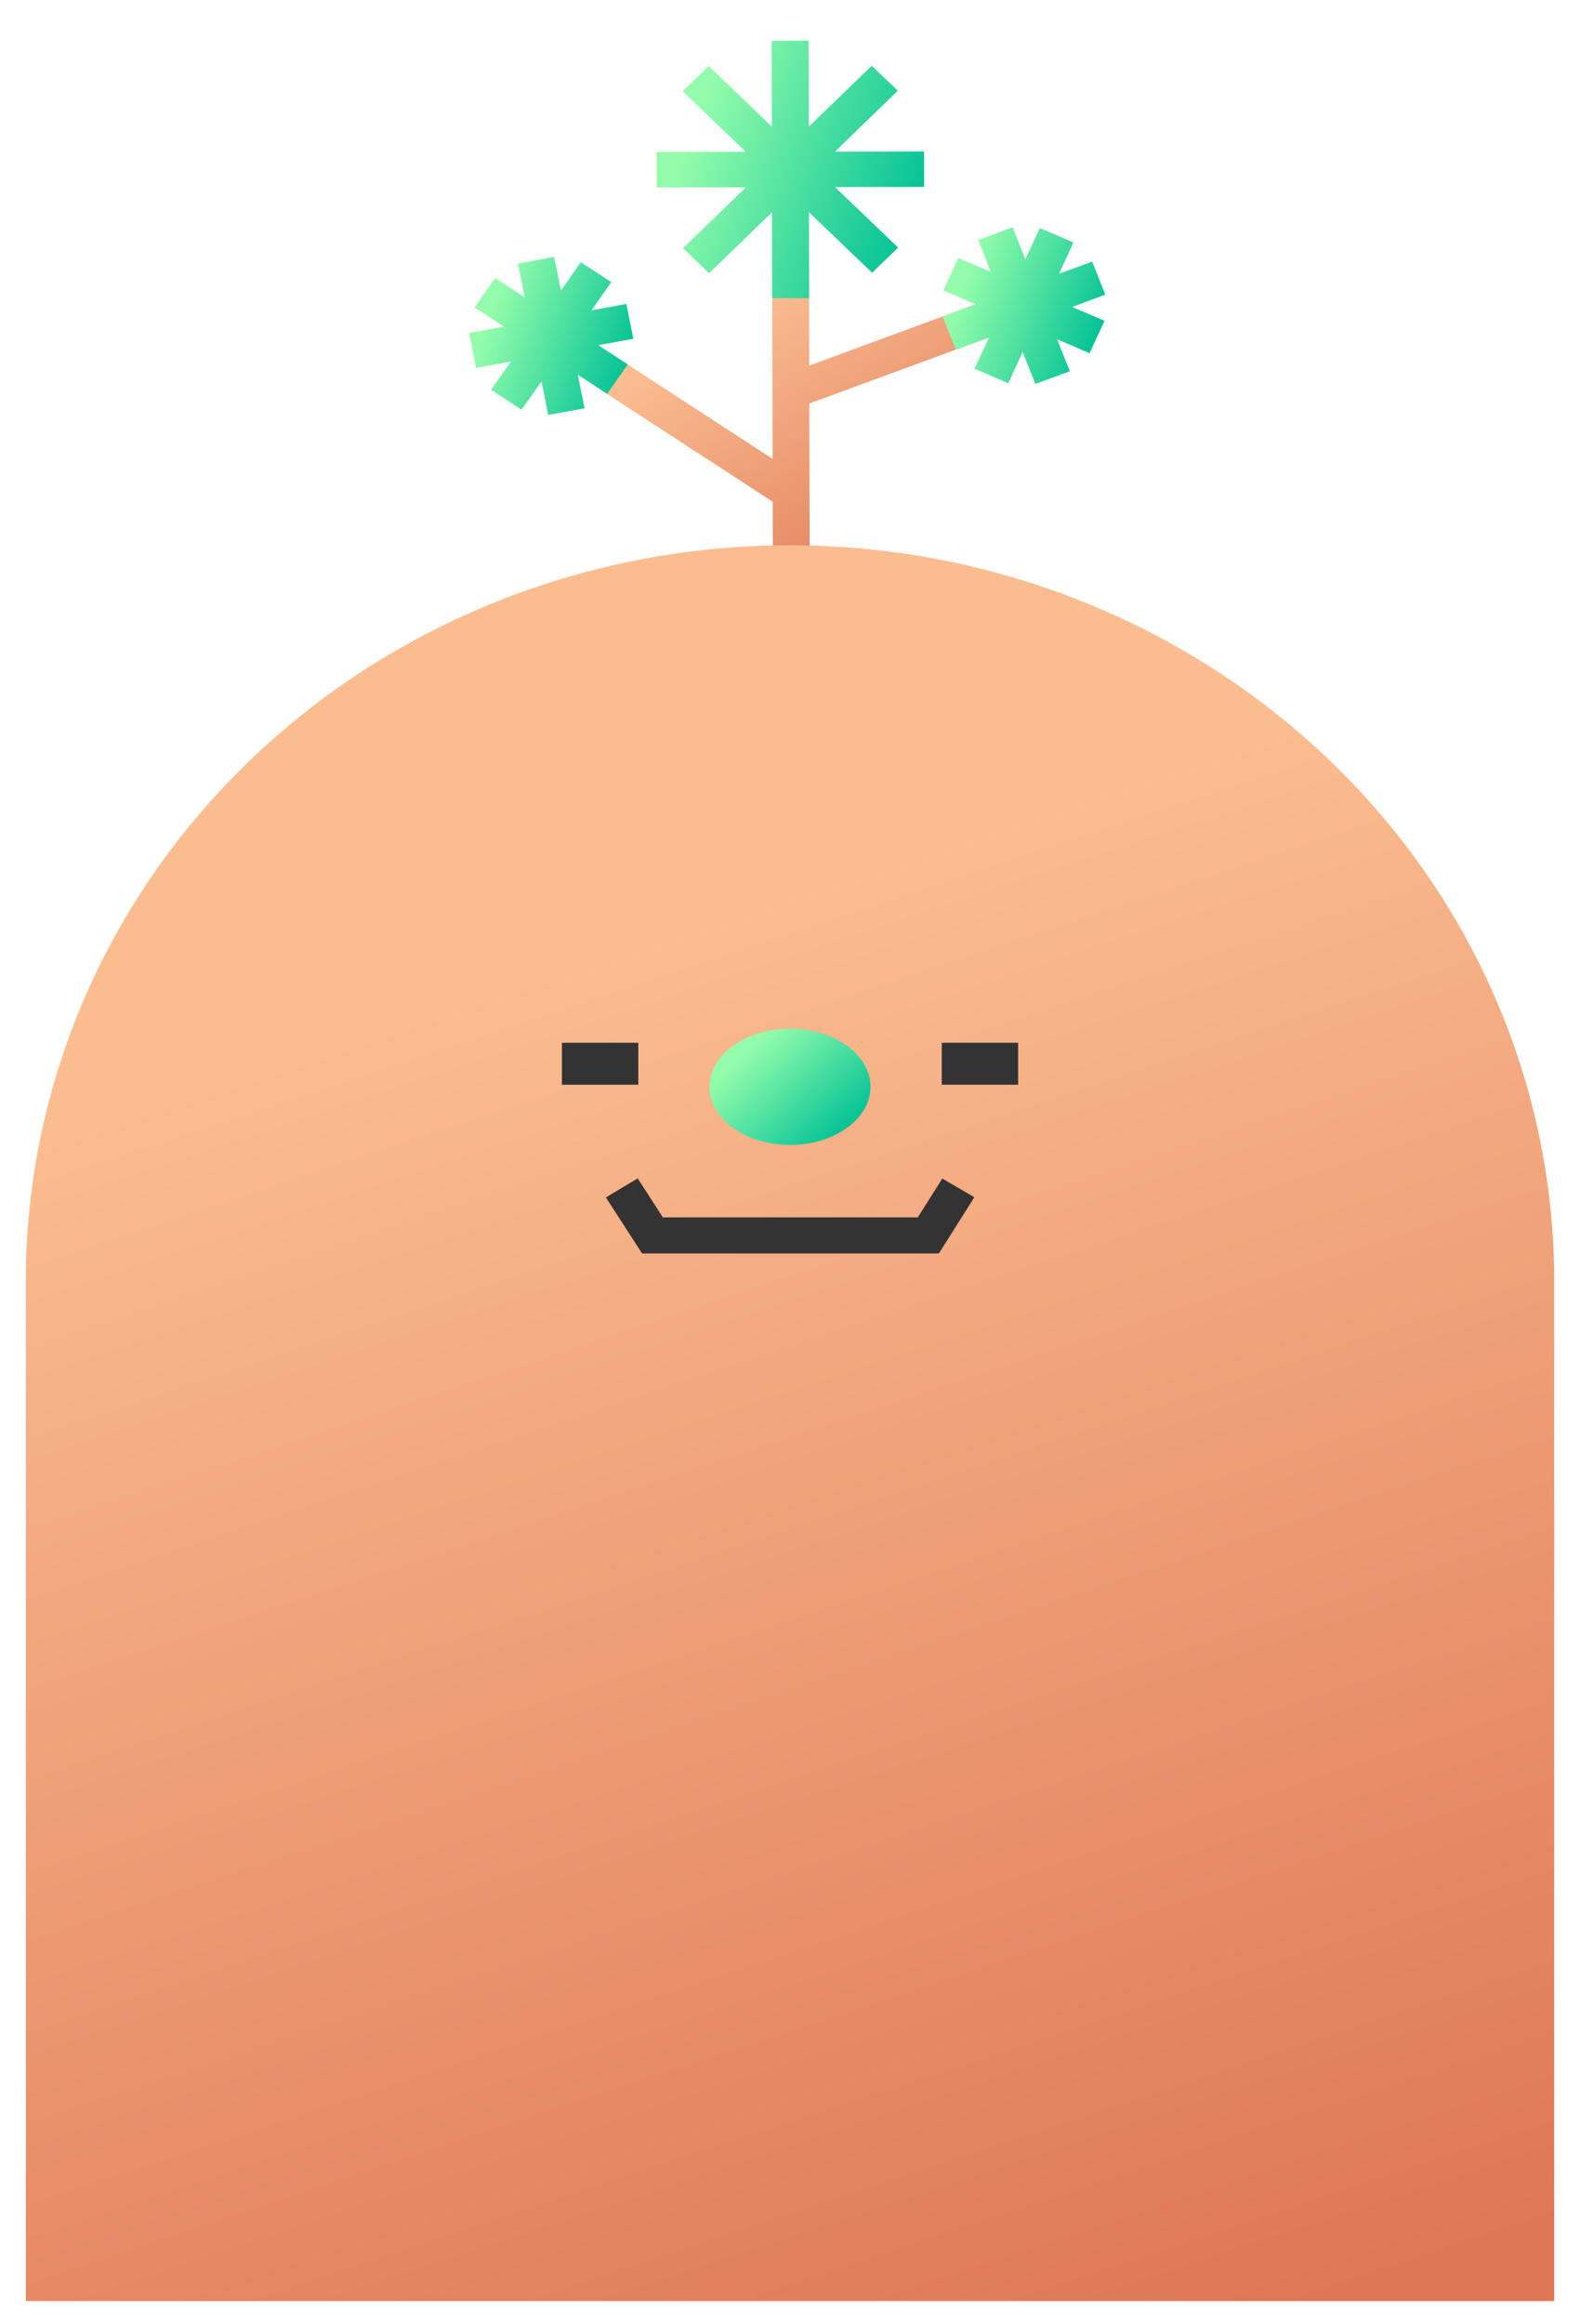 <svg width="51" height="75" viewBox="0 0 51 75" fill="none" xmlns="http://www.w3.org/2000/svg">
<path d="M32.634 10.627L32.207 9.557L26.121 11.796L26.11 6.552L24.922 6.552L24.938 14.807L19.919 11.54L19.252 12.487L24.943 16.191L24.947 19.607L26.14 19.605L26.122 13.021L32.634 10.627Z" fill="url(#paint0_linear_1290_52363)"/>
<path d="M25.498 17.595C32.036 17.595 38.313 20.109 42.938 24.556C47.563 29.002 50.163 35.034 50.167 41.325V74.25H0.834L0.834 41.325C0.834 35.032 3.433 28.996 8.058 24.546C12.683 20.095 18.957 17.595 25.498 17.595Z" fill="url(#paint1_linear_1290_52363)"/>
<path fill-rule="evenodd" clip-rule="evenodd" d="M19.557 38.638L20.584 38.024L21.396 39.282H29.625L30.416 38.029L31.45 38.633L30.306 40.446H20.724L19.557 38.638Z" fill="#333333"/>
<path fill-rule="evenodd" clip-rule="evenodd" d="M20.603 35.002H18.138V33.648H20.603V35.002Z" fill="#333333"/>
<path fill-rule="evenodd" clip-rule="evenodd" d="M32.864 35.002H30.399V33.648H32.864V35.002Z" fill="#333333"/>
<path d="M29.828 4.888L26.951 4.893L28.98 2.926L28.139 2.122L26.108 4.084L26.101 1.311L24.91 1.319L24.915 4.087L22.876 2.133L22.035 2.944L24.074 4.898L21.197 4.903L21.2 6.051L24.077 6.046L22.046 8.008L22.889 8.816L24.918 6.85L24.925 9.623L26.118 9.62L26.111 6.847L28.15 8.801L28.991 7.99L26.952 6.036L29.829 6.031L29.828 4.888Z" fill="url(#paint2_linear_1290_52363)"/>
<path d="M20.219 9.807L19.092 10.014L19.732 9.102L18.747 8.46L18.107 9.371L17.887 8.289L16.719 8.508L16.934 9.593L15.985 8.972L15.318 9.92L16.266 10.54L15.144 10.745L15.368 11.871L16.495 11.664L15.85 12.577L16.834 13.219L17.48 12.306L17.694 13.391L18.869 13.174L18.65 12.091L19.597 12.707L20.264 11.76L19.315 11.139L20.442 10.932L20.219 9.807Z" fill="url(#paint3_linear_1290_52363)"/>
<path d="M35.678 9.507L35.253 8.442L34.185 8.832L34.648 7.825L33.565 7.358L33.096 8.367L32.688 7.334L31.576 7.745L31.982 8.773L30.934 8.327L30.449 9.369L31.498 9.82L30.425 10.212L30.852 11.283L31.925 10.89L31.455 11.895L32.545 12.366L33.008 11.358L33.421 12.389L34.534 11.978L34.121 10.947L35.17 11.398L35.654 10.351L34.607 9.905L35.678 9.507Z" fill="url(#paint4_linear_1290_52363)"/>
<path d="M25.501 36.945C26.936 36.945 28.099 36.105 28.099 35.07C28.099 34.034 26.936 33.195 25.501 33.195C24.066 33.195 22.902 34.034 22.902 35.07C22.902 36.105 24.066 36.945 25.501 36.945Z" fill="url(#paint5_linear_1290_52363)"/>
<defs>
<linearGradient id="paint0_linear_1290_52363" x1="17.73" y1="11.7" x2="25.017" y2="22.647" gradientUnits="userSpaceOnUse">
<stop offset="0.141" stop-color="#FBBD90"/>
<stop offset="1" stop-color="#DE7756"/>
</linearGradient>
<linearGradient id="paint1_linear_1290_52363" x1="-3.544" y1="29.446" x2="14.402" y2="83.6" gradientUnits="userSpaceOnUse">
<stop offset="0.141" stop-color="#FBBD90"/>
<stop offset="1" stop-color="#DE7756"/>
</linearGradient>
<linearGradient id="paint2_linear_1290_52363" x1="21.899" y1="3.099" x2="29.672" y2="5.917" gradientUnits="userSpaceOnUse">
<stop offset="0.094" stop-color="#94FDAB"/>
<stop offset="1" stop-color="#09C497"/>
</linearGradient>
<linearGradient id="paint3_linear_1290_52363" x1="15.564" y1="9.379" x2="20.36" y2="11.118" gradientUnits="userSpaceOnUse">
<stop offset="0.094" stop-color="#94FDAB"/>
<stop offset="1" stop-color="#09C497"/>
</linearGradient>
<linearGradient id="paint4_linear_1290_52363" x1="30.852" y1="8.419" x2="35.584" y2="10.135" gradientUnits="userSpaceOnUse">
<stop offset="0.094" stop-color="#94FDAB"/>
<stop offset="1" stop-color="#09C497"/>
</linearGradient>
<linearGradient id="paint5_linear_1290_52363" x1="23.9" y1="33.541" x2="26.854" y2="36.725" gradientUnits="userSpaceOnUse">
<stop offset="0.094" stop-color="#94FDAB"/>
<stop offset="1" stop-color="#09C497"/>
</linearGradient>
</defs>
</svg>
